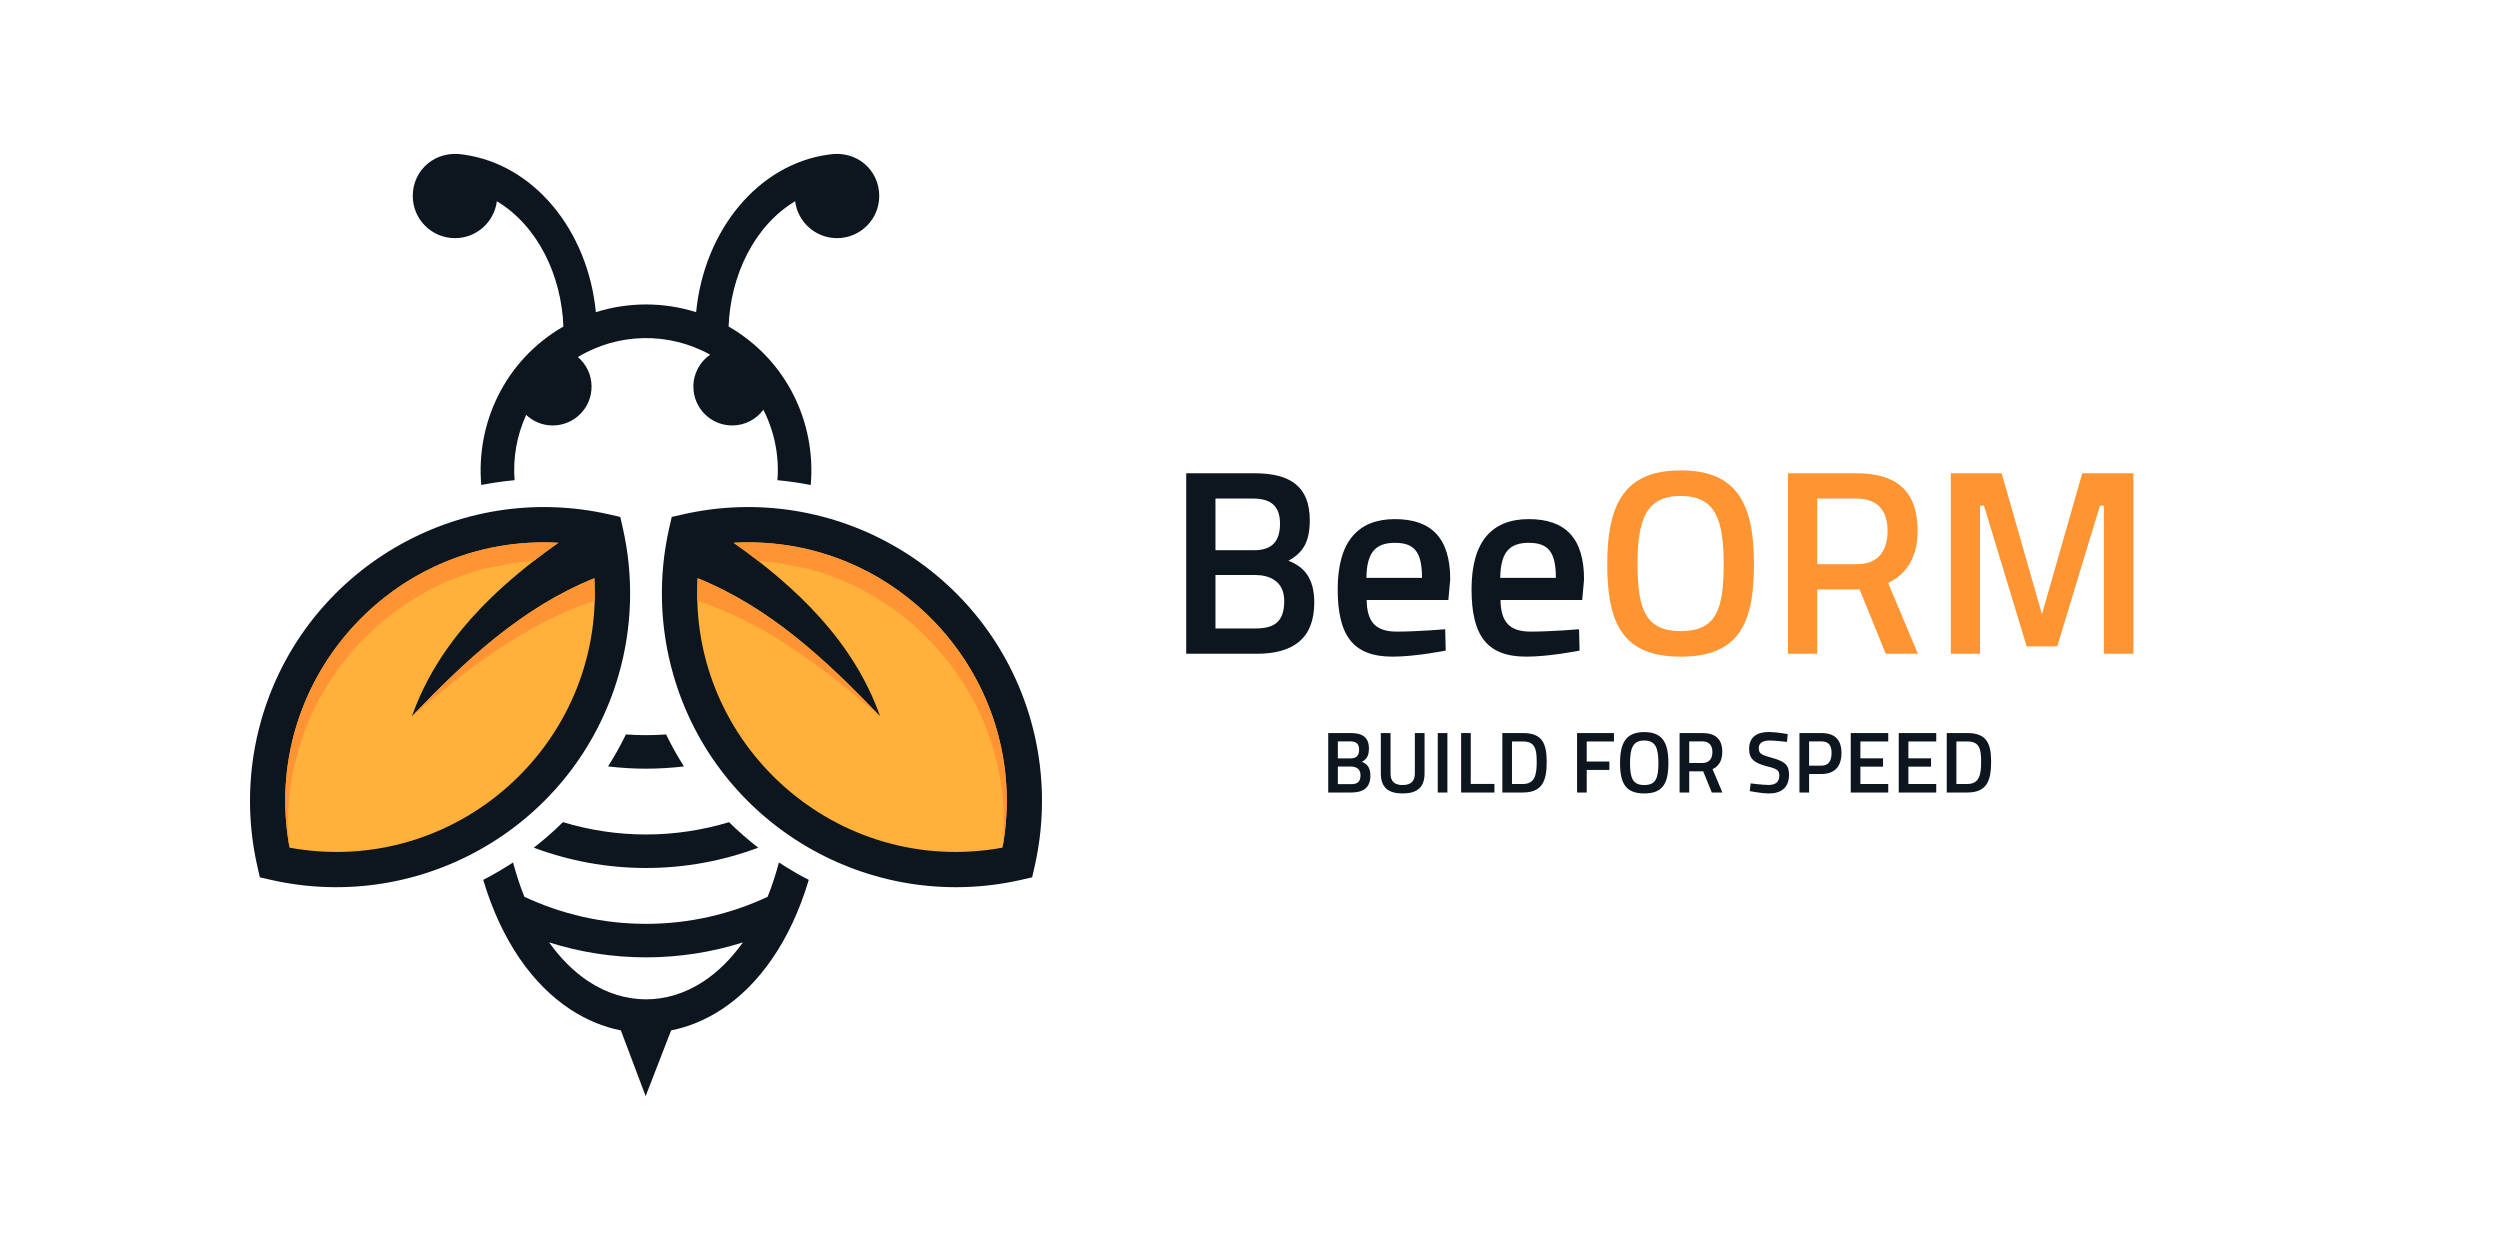 <svg xmlns="http://www.w3.org/2000/svg" viewBox="0 0 2000 1000" width="350" height="175">
	<style>
		tspan { white-space:pre }
		.shp0 { fill: #ffb13c } 
		.shp1 { fill: #0d151f } 
		.shp2 { fill: #ff9434 } 
	</style>
	<g >
		<g >
			<path class="shp0" d="M813.94 690.08C830.26 618.46 810.54 540.28 754.76 484.5C698.98 428.71 620.8 409 549.17 425.32C532.85 496.95 552.57 575.12 608.35 630.91C664.13 686.69 742.31 706.41 813.94 690.08Z" />
			<path fill-rule="evenodd" class="shp1" d="M824.44 575.55C835.45 613.82 836.54 654.38 827.7 693.18L825.72 701.87L817.03 703.85C695.79 731.47 573.24 659.93 538.67 539.86C527.66 501.58 526.57 461.02 535.41 422.22L537.39 413.54L546.08 411.56C667.32 383.93 789.87 455.48 824.44 575.55ZM801.99 678.13C826.02 546.32 720.46 426.84 586.92 434.22C637.44 469.88 683.14 513.68 704.05 573C661.17 528.29 616.1 485.97 558.1 462.58L558.1 462.52C550.36 596.27 669.95 702.2 801.99 678.13Z" />
			<path class="shp0" d="M219.67 690.08C203.35 618.46 223.06 540.28 278.84 484.5C334.63 428.71 412.8 409 484.43 425.32C500.75 496.95 481.04 575.12 425.25 630.91C369.47 686.69 291.29 706.41 219.67 690.08Z" />
			<path fill-rule="evenodd" class="shp1" d="M487.53 411.56L496.22 413.54L498.2 422.22C507.03 461.02 505.95 501.58 494.93 539.86C460.37 659.93 337.81 731.46 216.57 703.85L207.88 701.87L205.9 693.18C197.06 654.38 198.15 613.82 209.17 575.55C243.73 455.48 366.29 383.93 487.53 411.56ZM475.5 462.52L475.5 462.58C417.5 485.97 372.43 528.29 329.55 572.99C350.46 513.68 396.17 469.88 446.69 434.22C313.14 426.84 207.59 546.32 231.62 678.13C363.65 702.21 483.24 596.27 475.5 462.52Z" />
			<path class="shp2" d="M704.05 573C661.15 528.27 616.09 485.97 558.1 462.58L557.82 480.45C613.48 499.16 659.79 535.07 704.05 573ZM646.26 454.99C742.64 480.09 812.85 574.5 801.99 678.13C822.16 567.46 750.99 465.48 648.59 439.98C628.5 434.98 607.79 433.06 586.92 434.22C593.56 438.91 600.12 443.74 606.56 448.73L619.87 449.95L646.26 454.99Z" />
			<path class="shp2" d="M329.55 572.99C372.46 528.27 417.51 485.97 475.5 462.58L475.78 480.45C420.12 499.16 373.82 535.07 329.55 572.99ZM387.35 454.99C290.96 480.09 220.75 574.5 231.62 678.13C211.44 567.46 282.62 465.48 385.01 439.98C405.1 434.98 425.82 433.06 446.69 434.22C440.04 438.91 433.48 443.74 427.05 448.73L413.73 449.95L387.35 454.99Z" />
			<path class="shp1" d="M500.73 587.55C496.42 596.41 491.65 604.95 486.44 613.13C496.4 614.31 506.52 614.94 516.8 614.94C527.08 614.94 537.21 614.31 547.16 613.13C541.95 604.95 537.18 596.41 532.87 587.55C527.56 587.92 522.2 588.13 516.8 588.13C511.4 588.13 506.04 587.92 500.73 587.55Z" />
			<path class="shp1" d="M427.04 678.14C454.99 688.58 485.2 694.39 516.8 694.39C548.4 694.39 578.61 688.59 606.56 678.14C598.4 671.82 590.61 665.01 583.24 657.73C562.19 664.07 539.92 667.58 516.8 667.58C493.68 667.58 471.41 664.07 450.36 657.72C442.98 665.01 435.2 671.82 427.04 678.14Z" />
			<path fill-rule="evenodd" class="shp1" d="M623.14 689.98C630.85 695.03 638.81 699.69 647.02 703.89C632.26 753.46 606.93 788.01 577.54 807.38C564.59 815.91 550.87 821.55 536.9 824.31L516.52 876.89L496.7 824.31C482.73 821.55 469.02 815.91 456.07 807.38C426.67 788.01 401.34 753.46 386.58 703.89C394.79 699.68 402.75 695.02 410.46 689.96C413.08 699.76 416.09 708.97 419.52 717.45C449.08 731.27 482.01 739.08 516.8 739.08C551.59 739.08 584.52 731.26 614.09 717.45C617.52 708.98 620.52 699.76 623.14 689.98ZM594.32 753.92C569.86 761.66 543.83 765.88 516.8 765.89C489.77 765.88 463.75 761.66 439.29 753.92C448.73 767.13 459.35 777.58 470.73 785.08C499.86 804.27 533.75 804.27 562.88 785.08C574.26 777.58 584.88 767.13 594.32 753.92Z" />
			<path class="shp1" d="M662.61 123.7C634.65 127.57 609.85 142.62 591.19 164.95C572.58 187.23 560.1 216.86 556.9 249.75C544.25 245.74 530.78 243.57 516.8 243.57C502.82 243.57 489.35 245.74 476.7 249.75C473.5 216.86 461.02 187.23 442.41 164.95C423.76 142.62 398.95 127.57 370.99 123.7C348.26 119.73 330.2 136.06 330.2 156.75C330.2 175.4 345.32 190.52 363.98 190.52C381.19 190.52 395.4 177.64 397.49 160.99C430.38 180.73 449.25 220.64 450.71 261.21C403.68 288.36 380.67 338.86 385.02 388C393.79 386.26 402.68 384.99 411.66 384.16C410.26 366.41 413.41 348.41 420.94 331.93C426.5 337.15 433.95 340.37 442.18 340.37C459.34 340.37 473.25 326.45 473.25 309.3C473.25 299.82 468.99 291.34 462.3 285.64C494.68 266.08 535.2 265.43 568.1 283.75C560.01 289.36 554.7 298.7 554.71 309.29C554.7 326.45 568.62 340.37 585.78 340.37C595.99 340.37 605.02 335.42 610.68 327.81C619.66 345.39 623.46 364.92 621.94 384.17C630.92 384.99 639.81 386.27 648.58 388.01C652.94 338.86 629.93 288.36 582.89 261.21C584.35 220.65 603.22 180.73 636.11 160.99C638.2 177.64 652.41 190.52 669.63 190.52C688.28 190.52 703.41 175.4 703.4 156.75C703.41 136.06 685.34 119.73 662.61 123.7Z" />
		</g>
		<path fill="#0d151f" aria-label="BeeORM"  d="M948.97 378.62L948.97 523L1005.46 523C1033.49 523 1051.41 511.62 1051.41 482.11C1051.41 462.3 1043.19 453.44 1030.75 448.6C1042.34 442.27 1047.82 433.63 1047.82 416.14C1047.82 389.37 1032.44 378.62 1003.77 378.62ZM1003.77 459.98C1015.15 459.98 1027.38 464.4 1027.38 480.84C1027.38 498.13 1018.74 502.77 1004.19 502.77L972.37 502.77L972.37 459.98ZM1002.51 398.85C1016.84 398.85 1024.01 404.97 1024.01 418.88C1024.01 433 1017.68 440.17 1003.35 440.17L972.37 440.17L972.37 398.85ZM1117.38 505.29C1099.88 505.29 1093.56 496.86 1093.35 480L1158.69 480L1160.17 463.56C1160.17 430.68 1145.41 415.29 1115.9 415.29C1086.82 415.29 1070.16 432.79 1070.16 471.36C1070.16 508.46 1082.39 525.32 1114.01 525.32C1132.55 525.32 1156.58 520.47 1156.58 520.47L1156.16 503.4C1156.16 503.4 1134.03 505.29 1117.38 505.29ZM1093.14 462.3C1093.35 442.06 1100.31 434.26 1115.9 434.26C1131.29 434.26 1137.61 441.22 1137.61 462.3ZM1224.45 505.29C1206.96 505.29 1200.63 496.86 1200.42 480L1265.76 480L1267.24 463.56C1267.24 430.68 1252.49 415.29 1222.98 415.29C1193.89 415.29 1177.24 432.79 1177.24 471.36C1177.24 508.46 1189.46 525.32 1221.08 525.32C1239.63 525.32 1263.66 520.47 1263.66 520.47L1263.24 503.4C1263.24 503.4 1241.1 505.29 1224.45 505.29ZM1200.21 462.3C1200.42 442.06 1207.38 434.26 1222.98 434.26C1238.36 434.26 1244.69 441.22 1244.69 462.3Z" />
		<path fill="#ff9433" aria-label="BeeORM"  d="M1344.59 504.87C1316.56 504.87 1310.03 487.59 1310.03 451.55C1310.03 415.72 1316.77 396.75 1344.59 396.75C1372.42 396.75 1378.95 415.72 1378.95 451.55C1378.95 488.22 1372.63 504.87 1344.59 504.87ZM1344.59 525.32C1389.7 525.32 1403.19 500.66 1403.19 451.55C1403.19 403.07 1389.7 376.3 1344.59 376.3C1299.49 376.3 1285.79 403.28 1285.79 451.55C1285.79 500.24 1299.28 525.32 1344.59 525.32ZM1487.71 471.57L1508.58 523L1534.29 523L1510.47 466.3C1525.86 459.14 1534.08 445.01 1534.08 424.57C1534.08 392.53 1517.01 378.62 1485.18 378.62L1430.38 378.62L1430.38 523L1453.78 523L1453.78 471.57ZM1510.05 424.78C1510.05 439.74 1503.31 451.34 1485.6 451.34L1453.78 451.34L1453.78 398.85L1485.18 398.85C1502.04 398.85 1510.05 408.34 1510.05 424.78ZM1560.64 523L1584.04 523L1584.04 404.54L1587.2 404.54L1621.34 517.1L1645.79 517.1L1679.94 404.54L1683.1 404.54L1683.1 523L1706.71 523L1706.71 378.62L1665.82 378.62L1633.57 491.38L1601.32 378.62L1560.64 378.62Z" />
		<path fill="#0d151f" aria-label="BUILD FOR SPEED"  d="M1062.58 586.43L1062.58 634L1081.19 634C1090.42 634 1096.32 630.25 1096.32 620.53C1096.32 614 1093.62 611.08 1089.52 609.49C1093.34 607.4 1095.14 604.56 1095.14 598.79C1095.14 589.98 1090.07 586.43 1080.63 586.43ZM1080.63 613.24C1084.38 613.24 1088.41 614.7 1088.41 620.11C1088.41 625.81 1085.56 627.33 1080.77 627.33L1070.28 627.33L1070.28 613.24ZM1080.21 593.1C1084.94 593.1 1087.3 595.11 1087.3 599.7C1087.3 604.35 1085.21 606.71 1080.49 606.71L1070.28 606.71L1070.28 593.1ZM1112.43 618.79L1112.43 586.43L1104.66 586.43L1104.66 618.65C1104.66 630.11 1110.77 634.76 1122.09 634.76C1133.47 634.76 1139.65 630.11 1139.65 618.65L1139.65 586.43L1131.88 586.43L1131.88 618.79C1131.88 625.18 1128.47 628.03 1122.09 628.03C1115.77 628.03 1112.43 625.25 1112.43 618.79ZM1150.21 634L1157.92 634L1157.92 586.43L1150.21 586.43ZM1195.55 634L1195.55 627.13L1176.6 627.13L1176.6 586.43L1168.89 586.43L1168.89 634ZM1218.33 634C1234.02 634 1237.36 624.49 1237.36 609.42C1237.36 594.63 1233.68 586.43 1218.33 586.43L1201.87 586.43L1201.87 634ZM1229.37 609.42C1229.37 619.83 1227.91 627.19 1218.33 627.19L1209.58 627.19L1209.58 593.17L1218.33 593.17C1227.91 593.17 1229.37 599 1229.37 609.42ZM1261.66 634L1269.37 634L1269.37 615.95L1287.49 615.95L1287.49 609.21L1269.37 609.21L1269.37 593.17L1291.17 593.17L1291.17 586.43L1261.66 586.43ZM1315.41 628.03C1306.17 628.03 1304.02 622.33 1304.02 610.46C1304.02 598.66 1306.24 592.41 1315.41 592.41C1324.57 592.41 1326.73 598.66 1326.73 610.46C1326.73 622.54 1324.64 628.03 1315.41 628.03ZM1315.41 634.76C1330.27 634.76 1334.71 626.64 1334.71 610.46C1334.71 594.49 1330.27 585.67 1315.41 585.67C1300.55 585.67 1296.03 594.56 1296.03 610.46C1296.03 626.5 1300.48 634.76 1315.41 634.76ZM1362.56 617.06L1369.43 634L1377.9 634L1370.06 615.32C1375.12 612.96 1377.83 608.31 1377.83 601.57C1377.83 591.02 1372.21 586.43 1361.72 586.43L1343.67 586.43L1343.67 634L1351.38 634L1351.38 617.06ZM1369.92 601.64C1369.92 606.57 1367.69 610.39 1361.86 610.39L1351.38 610.39L1351.38 593.1L1361.72 593.1C1367.28 593.1 1369.92 596.22 1369.92 601.64ZM1430.19 587.27C1430.19 587.27 1421.16 585.6 1415.12 585.6C1405.61 585.6 1399.29 589.56 1399.29 599.14C1399.29 607.4 1403.73 610.53 1414.01 613.17C1421.3 614.9 1423.45 616.29 1423.45 620.32C1423.45 625.32 1420.75 627.96 1414.84 627.96C1409.91 627.96 1400.54 626.71 1400.54 626.71L1399.78 632.89C1399.78 632.89 1409.15 634.76 1415.33 634.76C1424.7 634.76 1431.23 630.25 1431.23 619.83C1431.23 611.71 1427.62 609.07 1417.62 606.29C1409.5 604.07 1407 603.03 1407 598.59C1407 594.49 1409.98 592.41 1415.82 592.41C1419.84 592.41 1429.57 593.52 1429.57 593.52ZM1456.99 619.21C1467.83 619.21 1473.17 613.17 1473.17 602.4C1473.17 591.71 1467.83 586.43 1456.99 586.43L1439.56 586.43L1439.56 634L1447.27 634L1447.27 619.21ZM1447.27 612.54L1447.27 593.1L1456.92 593.1C1462.69 593.1 1465.26 595.88 1465.26 602.4C1465.26 609 1462.69 612.54 1456.92 612.54ZM1480.6 634L1510.6 634L1510.6 627.19L1488.31 627.19L1488.31 613.31L1506.43 613.31L1506.43 606.64L1488.31 606.64L1488.31 593.17L1510.6 593.17L1510.6 586.43L1480.6 586.43ZM1519 634L1549 634L1549 627.19L1526.71 627.19L1526.71 613.31L1544.83 613.31L1544.83 606.64L1526.71 606.64L1526.71 593.17L1549 593.17L1549 586.43L1519 586.43ZM1573.86 634C1589.55 634 1592.89 624.49 1592.89 609.42C1592.89 594.63 1589.21 586.43 1573.86 586.43L1557.4 586.43L1557.4 634ZM1584.9 609.42C1584.9 619.83 1583.44 627.19 1573.86 627.19L1565.11 627.19L1565.11 593.17L1573.86 593.17C1583.44 593.17 1584.9 599 1584.9 609.42Z" />
	</g>
</svg>